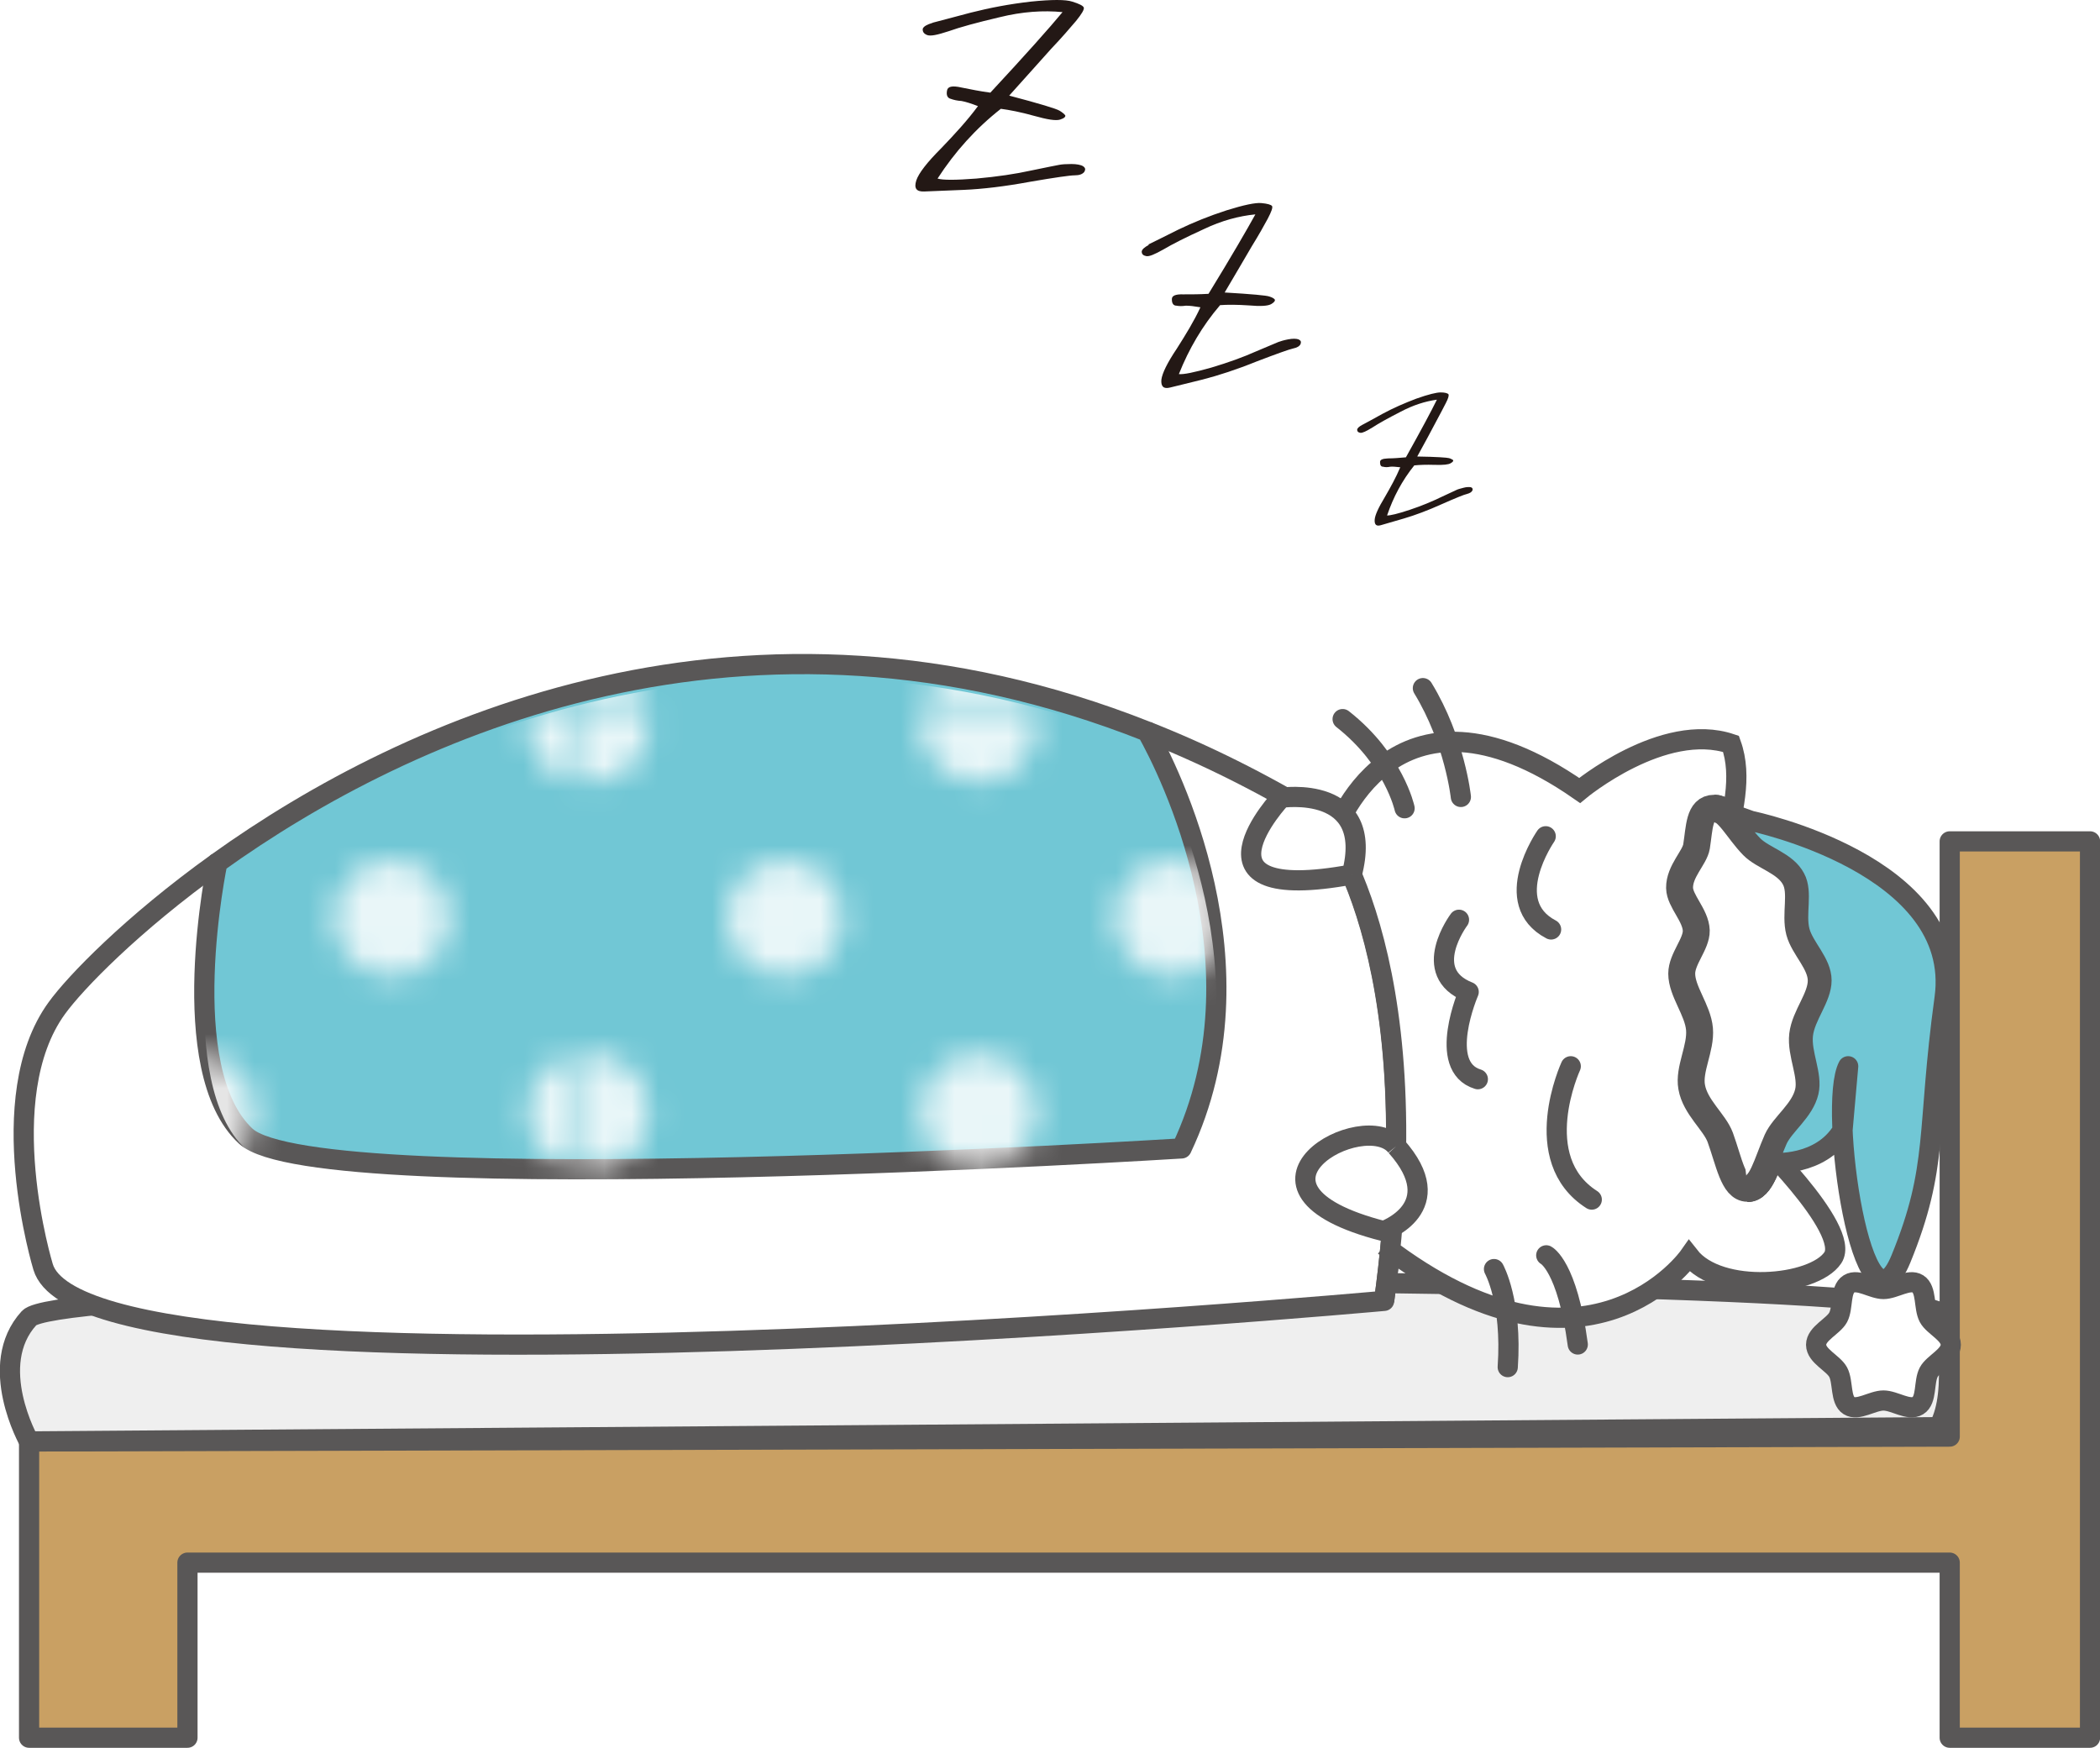 <?xml version="1.0" encoding="UTF-8"?>
<svg id="_レイヤー_2" data-name="レイヤー 2" xmlns="http://www.w3.org/2000/svg" xmlns:xlink="http://www.w3.org/1999/xlink" viewBox="0 0 77.97 64.9">
  <defs>
    <style>
      .cls-1, .cls-2, .cls-3, .cls-4 {
        stroke-miterlimit: 10;
      }

      .cls-1, .cls-2, .cls-3, .cls-4, .cls-5, .cls-6, .cls-7, .cls-8, .cls-9 {
        stroke: #595757;
      }

      .cls-1, .cls-4, .cls-10, .cls-7 {
        fill: #fff;
      }

      .cls-2 {
        fill: #efefef;
      }

      .cls-2, .cls-3, .cls-4, .cls-5, .cls-6, .cls-7, .cls-8, .cls-9 {
        stroke-width: .75px;
      }

      .cls-3, .cls-5, .cls-11, .cls-8 {
        fill: none;
      }

      .cls-3, .cls-5, .cls-6, .cls-7 {
        stroke-linecap: round;
      }

      .cls-12 {
        fill: #231815;
      }

      .cls-12, .cls-13, .cls-11, .cls-10, .cls-14 {
        stroke-width: 0px;
      }

      .cls-13 {
        fill: url(#_10_dpi_30_);
        opacity: .84;
      }

      .cls-5, .cls-6, .cls-7, .cls-8, .cls-9 {
        stroke-linejoin: round;
      }

      .cls-6, .cls-14 {
        fill: #71c7d5;
      }

      .cls-9 {
        fill: #c9a063;
      }
    </style>
    <pattern id="_10_dpi_30_" data-name="10 dpi 30%" x="0" y="0" width="28.8" height="28.8" patternTransform="translate(-355.06 -350.11)" patternUnits="userSpaceOnUse" viewBox="0 0 28.8 28.8">
      <g>
        <rect class="cls-11" y="0" width="28.8" height="28.8"/>
        <g>
          <path class="cls-10" d="M28.8,30.96c1.19,0,2.16-.97,2.16-2.16s-.97-2.16-2.16-2.16-2.16.97-2.16,2.16.97,2.16,2.16,2.16Z"/>
          <path class="cls-10" d="M14.4,30.96c1.19,0,2.16-.97,2.16-2.16s-.97-2.16-2.16-2.16-2.16.97-2.16,2.16.97,2.16,2.16,2.16Z"/>
          <path class="cls-10" d="M28.8,16.56c1.19,0,2.16-.97,2.16-2.16s-.97-2.16-2.16-2.16-2.16.97-2.16,2.16.97,2.16,2.16,2.16Z"/>
          <path class="cls-10" d="M14.4,16.56c1.19,0,2.16-.97,2.16-2.16s-.97-2.16-2.16-2.16-2.16.97-2.16,2.16.97,2.16,2.16,2.16Z"/>
          <path class="cls-10" d="M7.2,23.76c1.19,0,2.16-.97,2.16-2.16s-.97-2.16-2.16-2.16-2.16.97-2.16,2.16.97,2.16,2.16,2.16Z"/>
          <path class="cls-10" d="M21.6,23.76c1.19,0,2.16-.97,2.16-2.16s-.97-2.16-2.16-2.16-2.16.97-2.16,2.16.97,2.16,2.16,2.16Z"/>
          <path class="cls-10" d="M7.2,9.36c1.19,0,2.16-.97,2.16-2.16s-.97-2.16-2.16-2.16-2.16.97-2.16,2.16.97,2.16,2.16,2.16Z"/>
          <path class="cls-10" d="M21.6,9.36c1.19,0,2.16-.97,2.16-2.16s-.97-2.16-2.16-2.16-2.16.97-2.16,2.16.97,2.16,2.16,2.16Z"/>
        </g>
        <g>
          <path class="cls-10" d="M0,30.96c1.19,0,2.16-.97,2.16-2.16S1.19,26.64,0,26.64s-2.16.97-2.16,2.16S-1.19,30.96,0,30.96Z"/>
          <path class="cls-10" d="M0,16.56c1.19,0,2.16-.97,2.16-2.16S1.19,12.24,0,12.24s-2.16.97-2.16,2.16S-1.19,16.56,0,16.56Z"/>
        </g>
        <g>
          <path class="cls-10" d="M28.8,2.16c1.19,0,2.16-.97,2.16-2.16s-.97-2.16-2.16-2.16S26.64-1.19,26.64,0s.97,2.16,2.16,2.16Z"/>
          <path class="cls-10" d="M14.4,2.16c1.19,0,2.16-.97,2.16-2.16s-.97-2.16-2.16-2.16S12.24-1.19,12.24,0s.97,2.16,2.16,2.16Z"/>
        </g>
        <path class="cls-10" d="M0,2.16C1.19,2.16,2.16,1.19,2.16,0S1.19-2.16,0-2.16-2.16-1.19-2.16,0-1.19,2.16,0,2.16Z"/>
      </g>
    </pattern>
  </defs>
  <g id="_制作レイヤー" data-name="制作レイヤー">
    <g>
      <g>
        <polygon class="cls-9" points="1.08 53.52 1.08 64.52 6.96 64.52 6.96 58.02 72.39 58.02 72.39 64.52 77.6 64.52 77.6 31.24 72.39 31.24 72.39 53.34 1.08 53.52"/>
        <path class="cls-2" d="M1.08,53.52s-1.6-2.83,0-4.58,72.43-1.92,71.06-.02c0,0,.6,2.73-.16,4.07l-70.91.53Z"/>
        <g>
          <g>
            <path class="cls-10" d="M49.03,30.38s4.16,4.8,2.36,17.92c0,0-48.09,4.39-49.79-1.26,0,0-1.92-6.27.51-9.61.68-.94,2.77-3.11,5.96-5.4,0,.01-1.62,7.69,1.06,10.16,2.68,2.46,34.74.45,34.74.45,3.22-6.79-.5-14.09-1.28-15.48,2.11.83,4.25,1.89,6.44,3.22Z"/>
            <path class="cls-14" d="M42.59,27.16c.78,1.39,4.5,8.69,1.28,15.48,0,0-32.06,2.01-34.74-.45-2.68-2.47-1.06-10.15-1.06-10.16,7.1-5.09,19.67-10.75,34.52-4.87Z"/>
          </g>
          <g>
            <path class="cls-8" d="M8.07,32.03c-3.19,2.29-5.28,4.46-5.96,5.4-2.43,3.34-.51,9.61-.51,9.61,1.7,5.65,49.79,1.26,49.79,1.26,1.8-13.12-2.36-17.92-2.36-17.92-2.19-1.33-4.33-2.39-6.44-3.22"/>
            <path class="cls-8" d="M8.07,32.03s-1.62,7.69,1.06,10.16c2.68,2.46,34.74.45,34.74.45,3.22-6.79-.5-14.09-1.28-15.48-14.85-5.88-27.42-.22-34.52,4.87Z"/>
          </g>
        </g>
        <path class="cls-4" d="M51.39,46.25c7.55,5.79,11.33.39,11.33.39,1.12,1.43,4.62,1.12,5.33.06s-3.09-4.69-3.09-4.69c2.99-6.33-.98-10.35-.98-10.35.35-1.44.73-2.82.29-4.04-2.52-.85-5.62,1.73-5.62,1.73-7.03-4.89-9.15,1.7-9.15,1.7l-.48-.66s4.16,4.81,2.37,17.92"/>
        <path class="cls-13" d="M9.13,42.66c2.68,2.47,34.74.45,34.74.45,3.22-6.79-.5-14.09-1.28-15.47-14.85-5.88-27.42-.22-34.52,4.87,0,0-1.62,7.69,1.05,10.15Z"/>
        <path class="cls-3" d="M57.39,31.05s-1.71,2.46.2,3.46"/>
        <path class="cls-3" d="M58.32,39.59s-1.59,3.44.78,4.95"/>
        <path class="cls-5" d="M54.17,34.15s-1.47,1.96.36,2.68c0,0-1.2,2.77.34,3.24"/>
        <g>
          <path class="cls-1" d="M67.62,36.4c0,.66-.61,1.32-.69,2.02s.36,1.48.21,2.12c-.17.73-.91,1.23-1.16,1.78-.38.86-.58,1.8-1.1,1.8s-.68-.98-1.01-1.89c-.21-.57-.93-1.12-1.06-1.87-.12-.66.35-1.44.29-2.15s-.66-1.4-.66-2.06c0-.55.55-1.1.54-1.6-.02-.57-.61-1.09-.62-1.58-.01-.62.56-1.12.63-1.54.11-.69.09-1.42.65-1.42.48,0,.86.82,1.42,1.39.4.41,1.24.6,1.56,1.21.29.53,0,1.34.17,1.98.16.6.81,1.16.81,1.82Z"/>
          <path class="cls-5" d="M67.62,36.4c0,.66-.61,1.32-.69,2.02s.36,1.48.21,2.12c-.17.73-.91,1.23-1.16,1.78-.38.86-.58,1.8-1.1,1.8s-.68-.98-1.01-1.89c-.21-.57-.93-1.12-1.06-1.87-.12-.66.35-1.44.29-2.15s-.66-1.4-.66-2.06c0-.55.55-1.1.54-1.6-.02-.57-.61-1.09-.62-1.58-.01-.62.56-1.12.63-1.54.11-.69.09-1.42.65-1.42.48,0,.86.82,1.42,1.39.4.41,1.24.6,1.56,1.21.29.53,0,1.34.17,1.98.16.6.81,1.16.81,1.82Z"/>
        </g>
        <g>
          <path class="cls-1" d="M63.66,30.01c.48,0,.86.82,1.42,1.39.4.41,1.24.6,1.56,1.21.29.53,0,1.34.17,1.98.16.6.81,1.16.81,1.82s-.61,1.32-.69,2.02.36,1.48.21,2.12c-.17.73-.91,1.23-1.16,1.78-.38.86-.58,1.8-1.1,1.8"/>
          <path class="cls-5" d="M63.66,30.01c.48,0,.86.82,1.42,1.39.4.41,1.24.6,1.56,1.21.29.53,0,1.34.17,1.98.16.6.81,1.16.81,1.82s-.61,1.32-.69,2.02.36,1.48.21,2.12c-.17.73-.91,1.23-1.16,1.78-.38.86-.58,1.8-1.1,1.8"/>
        </g>
        <path class="cls-1" d="M63.66,30.01c.48,0,.86.82,1.42,1.39.4.41,1.24.6,1.56,1.21.29.53,0,1.34.17,1.98.16.6.81,1.16.81,1.82s-.61,1.32-.69,2.02.36,1.48.21,2.12c-.17.73-.91,1.23-1.16,1.78-.38.86-.58,1.8-1.1,1.8"/>
        <path class="cls-6" d="M65.84,43.18s1.75.14,2.57-1.21l.21-2.38c-.77,1.45.55,10.6,1.96,7.15s.94-4.72,1.62-9.68-7.19-6.58-7.19-6.58l-1.34-.48c.48,0,.86.82,1.42,1.39.4.41,1.24.6,1.56,1.21.29.53,0,1.34.17,1.98.16.6.81,1.16.81,1.82s-.61,1.32-.69,2.02.36,1.48.21,2.12c-.17.73-.91,1.23-1.16,1.78-.38.86-.58,1.8-1.1,1.8l.94-.94Z"/>
        <path class="cls-4" d="M50.19,32.47c-6.42,1.18-2.62-2.85-2.62-2.85,0,0,3.51-.53,2.62,2.85"/>
        <path class="cls-4" d="M51.84,42.56c-1.18-1.48-6.68,1.56-.47,3.15,0,0,2.5-.87.47-3.15"/>
        <path class="cls-3" d="M57.41,46.61s.78.39,1.17,3.31"/>
        <path class="cls-3" d="M55.47,47.12s.68,1.21.51,3.64"/>
        <path class="cls-3" d="M54.24,29.59s-.22-2.09-1.41-4.04"/>
        <path class="cls-3" d="M52.15,30.01s-.39-1.81-2.3-3.31"/>
        <path class="cls-7" d="M72.43,49.93c0,.42-.64.68-.82,1.02-.19.36-.06,1.03-.4,1.24s-.87-.19-1.28-.19-.95.4-1.28.19-.21-.88-.4-1.24c-.18-.34-.82-.6-.82-1.02s.64-.68.82-1.02c.19-.36.06-1.03.4-1.24s.87.19,1.28.19.95-.4,1.28-.19.21.88.4,1.24c.18.34.82.6.82,1.02Z"/>
      </g>
      <g>
        <path class="cls-12" d="M34.64.84c.21-.05.67-.18,1.4-.37.71-.18,1.44-.32,2.23-.41.78-.08,1.3-.08,1.54,0,.26.08.4.15.43.22.02.07-.07.23-.29.5-.23.27-.52.61-.92,1.03-.38.42-.9,1.01-1.56,1.74,1.14.3,1.76.49,1.87.56.1.06.17.12.21.17.02.05-.03.11-.19.16s-.47,0-.97-.14c-.5-.14-.92-.22-1.23-.26-.93.73-1.71,1.6-2.35,2.59.19.06.66.06,1.44,0,.78-.07,1.45-.17,2.04-.3.59-.12.92-.19,1.04-.21.1-.02.26-.03.45-.03s.35.03.43.08c.09.06.1.12.05.21-.07.09-.19.13-.36.13s-.73.08-1.66.24c-.92.17-1.75.27-2.46.3-.71.03-1.19.05-1.47.06-.29.01-.38-.12-.29-.41.09-.27.4-.67.92-1.19.5-.52.97-1.03,1.37-1.57-.26-.1-.45-.16-.61-.19-.16-.01-.29-.04-.4-.08-.12-.03-.17-.13-.14-.3.02-.16.19-.2.54-.12.35.07.69.14,1.07.19,1.31-1.41,2.2-2.41,2.68-2.99-.71-.07-1.49-.02-2.34.19-.85.2-1.47.37-1.89.52-.43.14-.67.19-.8.14-.12-.05-.17-.12-.16-.23.03-.09.16-.16.36-.22Z"/>
        <path class="cls-12" d="M42.63,9.08c.17-.08.53-.26,1.11-.55.56-.27,1.15-.51,1.8-.72.64-.2,1.07-.29,1.29-.27.23.02.36.06.4.11.03.06-.02.2-.16.47-.14.26-.33.6-.59,1.02-.25.42-.58,1-1.01,1.72,1.01.06,1.56.11,1.66.15.1.03.17.07.2.11.02.04-.01.1-.13.17-.12.07-.39.09-.83.05-.44-.03-.8-.03-1.07-.01-.66.77-1.16,1.63-1.53,2.56.17.02.56-.06,1.2-.24.64-.19,1.19-.39,1.66-.6.47-.2.74-.31.83-.35.08-.03.21-.07.37-.1.16-.03.29-.03.38,0,.08.04.11.08.08.17-.04.09-.14.14-.28.17-.14.03-.59.19-1.35.48-.74.3-1.42.52-2,.67-.59.15-.99.24-1.22.3-.24.06-.34-.04-.32-.29.03-.24.22-.63.57-1.15.33-.52.64-1.02.88-1.54-.23-.04-.4-.06-.54-.06-.13.02-.25.02-.35,0-.11,0-.17-.08-.17-.23-.01-.14.13-.2.43-.19.3,0,.6,0,.93-.02.86-1.4,1.43-2.39,1.74-2.95-.61.06-1.25.23-1.92.55-.68.31-1.17.56-1.49.75-.34.19-.53.27-.64.25-.11-.02-.17-.07-.17-.17.01-.08.1-.16.27-.25Z"/>
        <path class="cls-12" d="M50.57,15.78c.12-.06.37-.2.77-.42.39-.21.8-.39,1.25-.56.45-.16.75-.23.9-.23.16,0,.26.03.29.07.02.04,0,.14-.1.33s-.22.43-.39.74c-.16.3-.38.72-.67,1.24.71.01,1.11.04,1.18.06.07.02.12.05.15.07.02.03,0,.07-.09.12-.08.05-.27.07-.59.06-.32-.01-.57,0-.76.02-.45.56-.78,1.18-1.01,1.86.12,0,.39-.06.84-.21.45-.15.83-.31,1.16-.47.33-.15.51-.24.58-.27.06-.03.15-.05.26-.08.11-.03.21-.03.27-.02.06.02.08.06.06.12-.03.06-.09.1-.2.13-.1.02-.42.15-.94.38-.51.23-.99.41-1.4.53-.41.12-.69.2-.86.25-.17.05-.24-.02-.23-.2.01-.17.14-.45.37-.83.22-.38.42-.74.58-1.12-.17-.02-.29-.03-.38-.02-.09.02-.18.02-.25,0-.08,0-.12-.05-.12-.16-.01-.1.08-.14.3-.15.21,0,.43-.02.66-.04.57-1.02.95-1.73,1.15-2.14-.43.06-.88.2-1.35.45-.47.24-.81.43-1.04.58-.23.14-.37.21-.45.2-.08-.01-.12-.05-.12-.11,0-.06.07-.12.18-.18Z"/>
      </g>
    </g>
  </g>
</svg>
